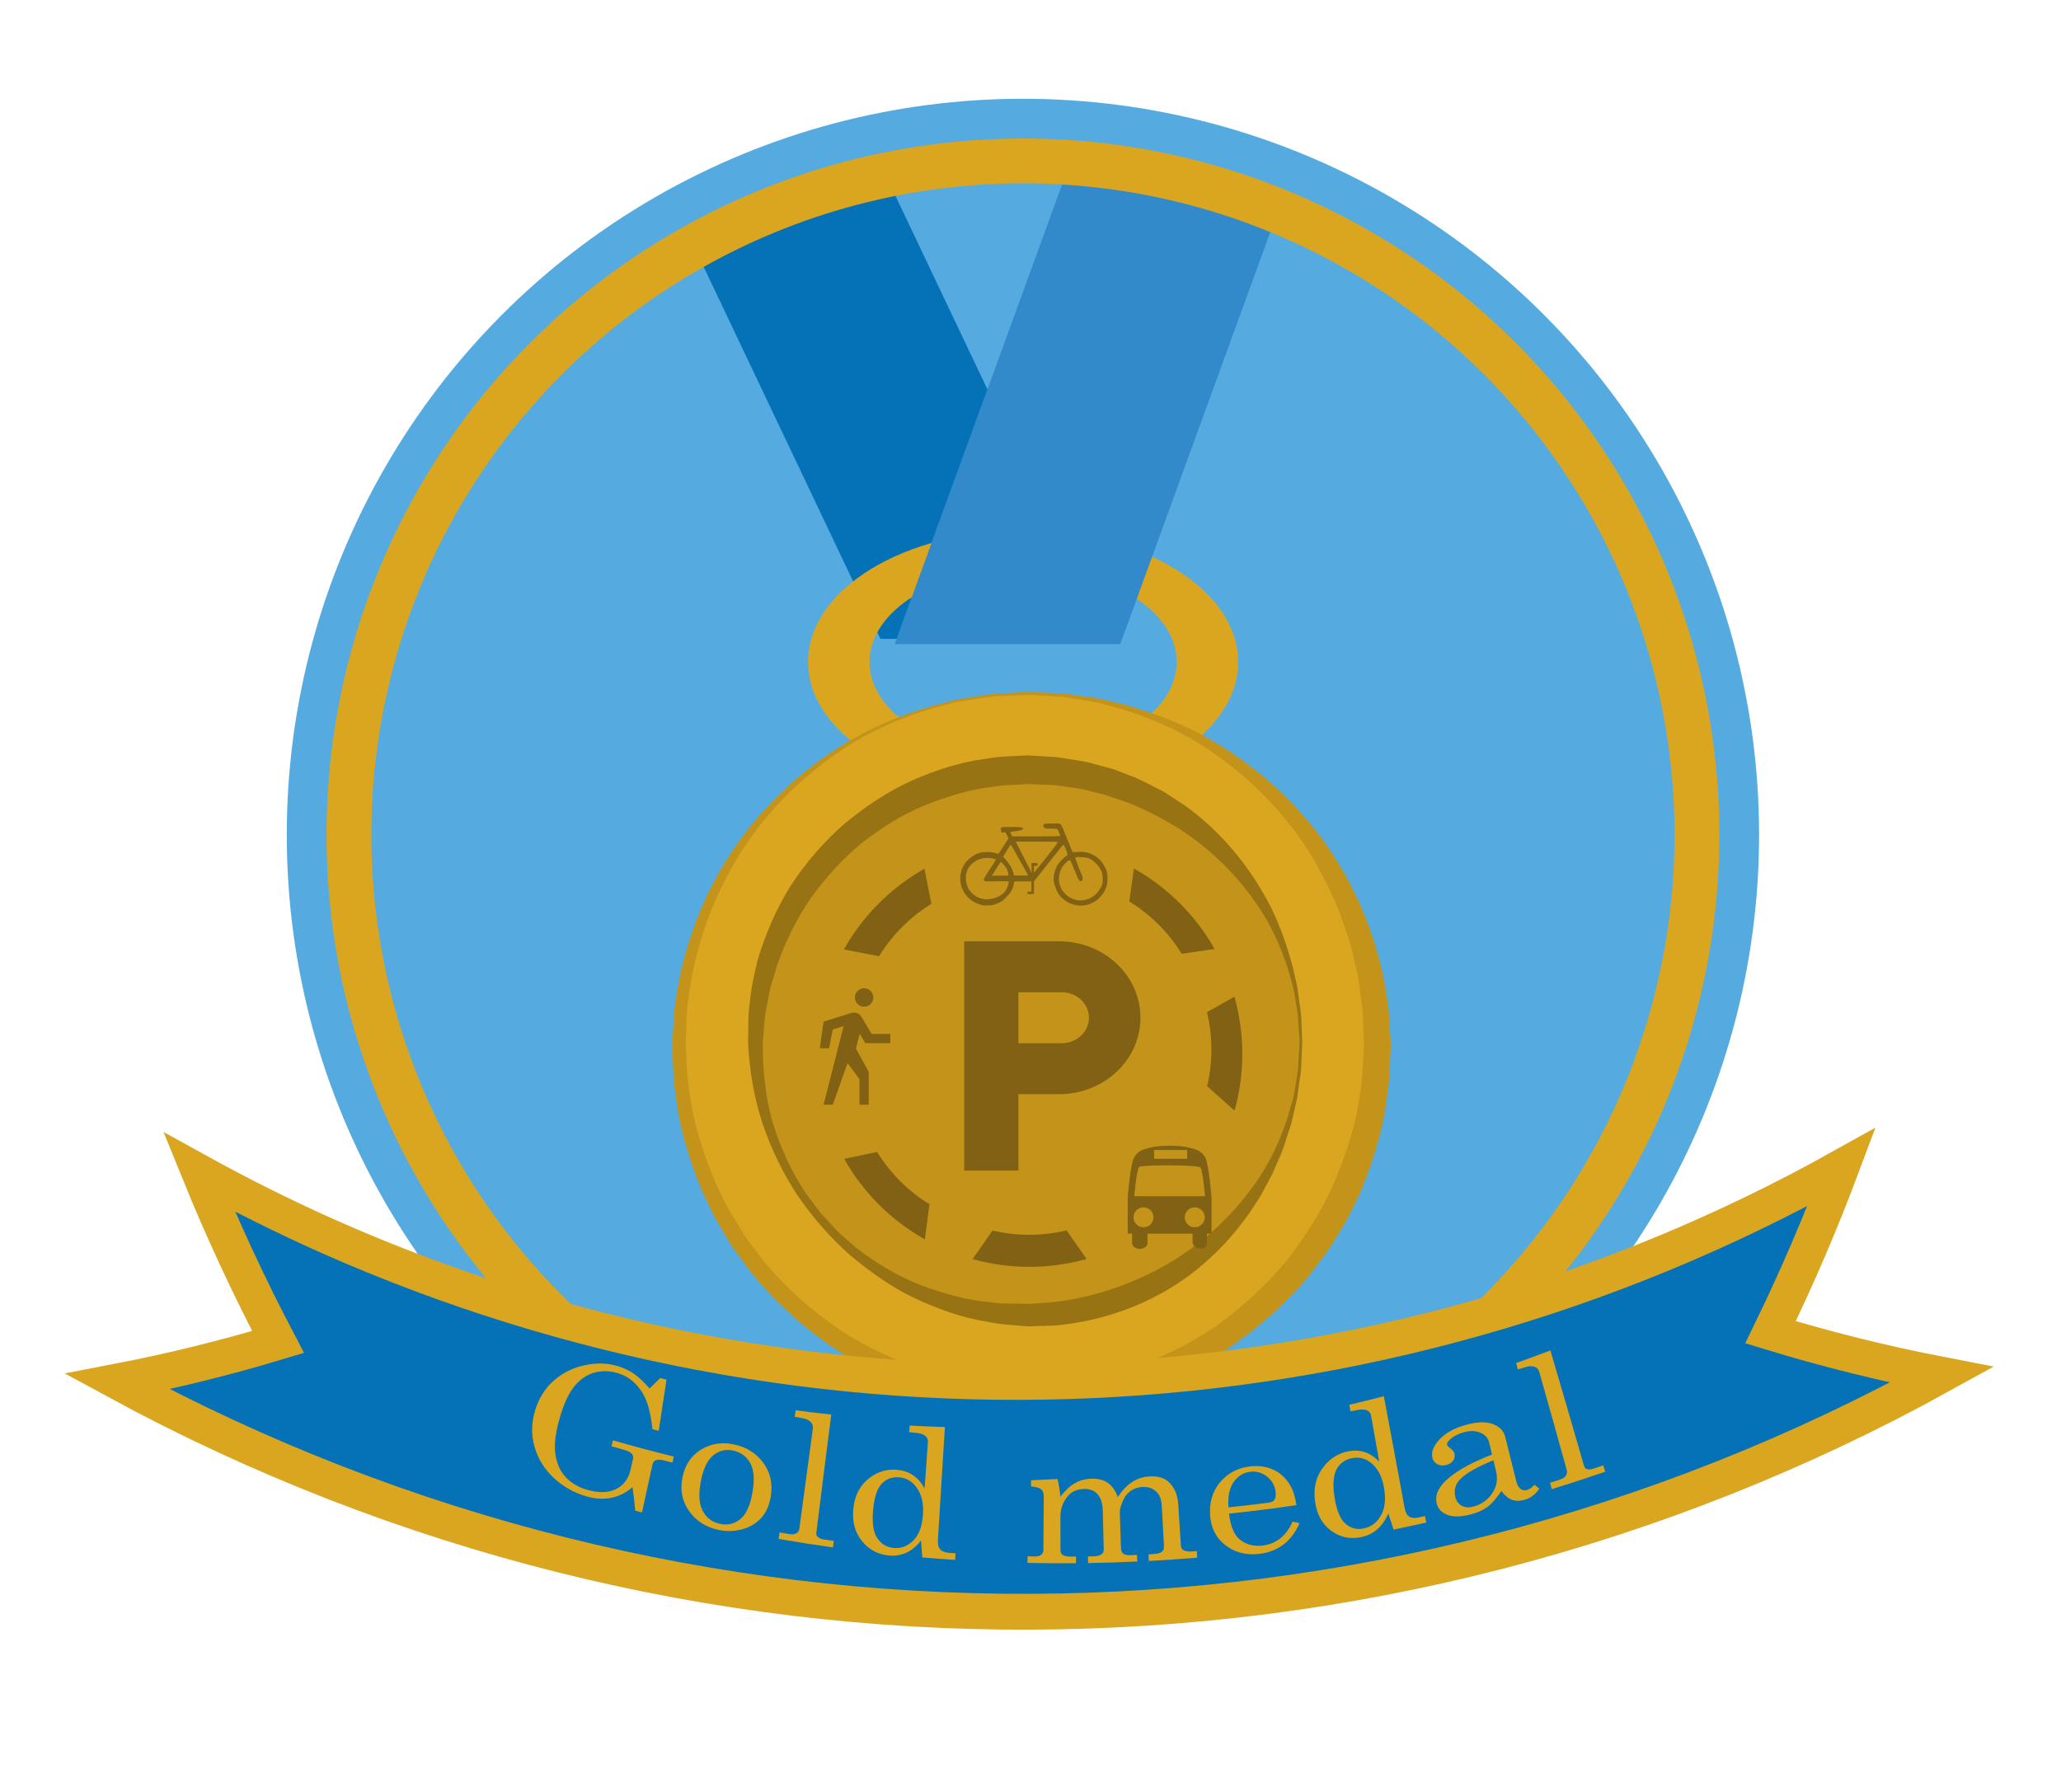 <?xml version="1.0" encoding="utf-8"?>
<!-- Generator: Adobe Illustrator 16.0.0, SVG Export Plug-In . SVG Version: 6.00 Build 0)  -->
<!DOCTYPE svg PUBLIC "-//W3C//DTD SVG 1.1//EN" "http://www.w3.org/Graphics/SVG/1.1/DTD/svg11.dtd">
<svg version="1.1" id="Livello_1" xmlns="http://www.w3.org/2000/svg" xmlns:xlink="http://www.w3.org/1999/xlink" x="0px" y="0px"
	 width="230px" height="200px" viewBox="0 0 230 200" enable-background="new 0 0 230 200" xml:space="preserve">
<g>
	<circle fill="#55ABE0" cx="114.155" cy="93.177" r="82.153"/>
	<g>
		<path fill="#0572B7" d="M99.432,20.81c-7.636,1.504-14.855,4.16-21.472,7.785l20.294,42.713h1.809l10.134-27.842L99.432,20.81z"/>
		<polygon fill="#0572B7" points="110.196,43.466 100.062,71.308 123.424,71.308 		"/>
	</g>
	<path fill="#DAA620" d="M114.173,84.366c-9.469,0-17.142-4.692-17.142-10.482c0-5.789,7.673-10.481,17.142-10.481
		s17.142,4.692,17.142,10.481C131.314,79.674,123.642,84.366,114.173,84.366z M114.173,59.21c-13.252,0-23.999,6.571-23.999,14.674
		c0,8.104,10.747,14.676,23.999,14.676c13.251,0,23.999-6.572,23.999-14.676C138.172,65.781,127.424,59.21,114.173,59.21z"/>
	<path fill="#328ACA" d="M118.902,19.545l-8.706,23.921l-10.134,27.842l-0.214,0.586h25.17l17.135-47.077
		C134.896,21.891,127.076,20.065,118.902,19.545z"/>
	<g>
		<path fill="#DAA620" d="M114.74,77.392c-21.521,0-38.974,17.571-38.974,39.238c0,21.666,17.453,39.238,38.974,39.238
			c21.519,0,38.973-17.572,38.973-39.238C153.713,94.963,136.259,77.392,114.74,77.392z M114.74,144.657
			c-15.377,0-27.839-12.547-27.839-28.027s12.462-28.027,27.839-28.027c15.376,0,27.838,12.547,27.838,28.027
			S130.116,144.657,114.74,144.657z"/>
		<g>
			<path fill="#C4941A" d="M114.748,77.541c0,0-0.958,0.046-2.756,0.133c-0.447,0.033-0.955,0.018-1.499,0.1
				c-0.543,0.082-1.137,0.171-1.778,0.268c-0.64,0.109-1.336,0.174-2.062,0.338c-0.722,0.188-1.488,0.389-2.298,0.601
				c-3.196,0.929-7.063,2.378-10.887,5.059c-3.833,2.615-7.735,6.273-10.794,11.091c-3.037,4.809-5.271,10.696-5.953,17.149
				c-0.113,0.802-0.083,1.623-0.133,2.441c-0.006,0.808-0.115,1.671-0.04,2.446c0.118,1.681,0.118,3.433,0.46,5.061
				c0.417,3.328,1.525,6.682,2.893,9.9c0.386,0.791,0.773,1.584,1.161,2.381s0.909,1.525,1.359,2.295l0.7,1.143
				c0.25,0.371,0.535,0.72,0.801,1.081c0.55,0.71,1.065,1.451,1.646,2.143c2.35,2.752,5.114,5.176,8.147,7.256
				c3.086,2.013,6.478,3.559,10.016,4.678c3.57,1.042,7.287,1.506,11.008,1.565c1.772-0.145,3.859-0.13,5.58-0.516l1.349-0.221
				l0.675-0.109l0.67-0.182l2.678-0.721c3.502-1.174,6.84-2.767,9.859-4.811c2.97-2.109,5.65-4.556,7.934-7.294
				c2.197-2.8,4.107-5.78,5.46-8.966c1.332-3.176,2.406-6.438,2.808-9.749c0.334-1.637,0.318-3.293,0.431-4.917l0.031-0.536
				l-0.023-0.632l-0.047-1.256c-0.05-0.823-0.021-1.692-0.134-2.462c-0.107-0.771-0.215-1.538-0.321-2.3
				c-0.06-0.381-0.089-0.762-0.171-1.14l-0.269-1.132c-0.175-0.754-0.349-1.502-0.521-2.245c-0.22-0.729-0.481-1.438-0.717-2.151
				c-0.939-2.856-2.279-5.455-3.696-7.875c-2.953-4.782-6.745-8.462-10.496-11.125c-3.742-2.727-7.563-4.232-10.733-5.208
				c-0.804-0.224-1.564-0.435-2.28-0.634c-0.723-0.174-1.418-0.248-2.056-0.365c-0.64-0.105-1.232-0.203-1.775-0.293
				c-0.543-0.089-1.045-0.08-1.491-0.119c-1.788-0.11-2.742-0.169-2.742-0.169L114.748,77.541z M114.74,77.241
				c0,0,0.963,0.039,2.768,0.111c0.45,0.031,0.959,0.011,1.509,0.089c0.55,0.079,1.15,0.164,1.8,0.257
				c0.646,0.105,1.353,0.167,2.087,0.326c0.732,0.176,1.51,0.363,2.331,0.561c3.248,0.882,7.198,2.239,11.216,4.792
				c4.011,2.517,8.172,6.098,11.58,10.941c3.391,4.857,5.975,10.864,6.857,17.788c0.139,0.861,0.129,1.662,0.201,2.505l0.078,1.255
				l0.04,0.631c-0.001-0.041,0.008,0.144,0.005,0.155l-0.004,0.082l-0.007,0.164l-0.015,0.328c-0.102,1.752-0.084,3.537-0.423,5.31
				c-0.414,3.579-1.538,7.121-2.96,10.57c-0.408,0.842-0.817,1.688-1.229,2.536c-0.412,0.847-0.961,1.625-1.438,2.444l-0.745,1.216
				c-0.265,0.396-0.565,0.768-0.848,1.152c-0.581,0.758-1.13,1.546-1.746,2.282c-2.487,2.939-5.44,5.51-8.672,7.717
				c-3.286,2.14-6.9,3.783-10.671,4.965l-2.878,0.719l-0.721,0.179l-0.746,0.109l-1.492,0.216c-0.996,0.146-1.998,0.307-2.941,0.306
				l-2.938,0.121c-3.955-0.116-7.894-0.671-11.66-1.832c-3.734-1.237-7.294-2.928-10.514-5.099
				c-3.169-2.237-6.037-4.831-8.458-7.755c-0.599-0.734-1.13-1.519-1.694-2.272c-0.273-0.383-0.565-0.752-0.821-1.145l-0.718-1.208
				c-0.461-0.813-0.991-1.584-1.387-2.423c-0.394-0.84-0.787-1.676-1.178-2.508c-1.387-3.407-2.477-6.856-2.874-10.419
				c-0.331-1.781-0.298-3.471-0.394-5.166c-0.007-0.229-0.023-0.384-0.021-0.672l0.039-0.643l0.08-1.279
				c0.071-0.847,0.063-1.696,0.2-2.524c0.87-6.665,3.318-12.679,6.601-17.481c3.303-4.809,7.354-8.41,11.283-10.976
				c3.938-2.597,7.841-4.011,11.062-4.939c0.815-0.209,1.588-0.407,2.314-0.594c0.73-0.17,1.435-0.241,2.08-0.354
				c0.647-0.102,1.247-0.195,1.796-0.281c0.55-0.085,1.053-0.072,1.501-0.108c1.797-0.098,2.755-0.148,2.755-0.148L114.74,77.241z"
				/>
			<path fill="#C4941A" d="M114.732,144.807c0,0-0.685-0.037-1.968-0.107c-0.32-0.027-0.68-0.018-1.072-0.079
				c-0.394-0.062-0.822-0.13-1.286-0.202c-0.462-0.082-0.966-0.134-1.488-0.255c-0.52-0.133-1.072-0.274-1.655-0.424
				c-2.305-0.662-5.099-1.667-7.928-3.51c-2.821-1.825-5.736-4.39-8.13-7.823c-2.38-3.43-4.159-7.744-4.806-12.536
				c-0.102-0.595-0.1-1.206-0.153-1.815c-0.021-0.623-0.127-1.199-0.077-1.873c0.064-1.213,0.036-2.411,0.271-3.705
				c0.282-2.578,1.058-5.057,2.05-7.517c1.025-2.449,2.479-4.745,4.159-6.9c1.74-2.113,3.804-3.99,6.086-5.61
				c2.319-1.573,4.888-2.801,7.583-3.701c2.719-0.846,5.563-1.254,8.422-1.346c1.507,0.082,2.73,0.024,4.242,0.292
				c1.474,0.147,2.847,0.527,4.236,0.871c2.732,0.845,5.354,2.025,7.738,3.567c2.347,1.59,4.495,3.444,6.301,5.572
				c1.749,2.165,3.277,4.484,4.367,6.975c1.028,2.504,1.838,5.074,2.135,7.669c0.243,1.285,0.23,2.579,0.301,3.849l0.01,0.238
				l0.006,0.119l0.002,0.059l-0.004,0.133l-0.03,0.45l-0.062,0.896c-0.055,0.604-0.05,1.167-0.152,1.795
				c-0.661,5.051-2.576,9.357-5.063,12.843c-2.498,3.469-5.524,6.013-8.427,7.789c-2.91,1.798-5.75,2.747-8.081,3.362
				c-0.589,0.138-1.147,0.268-1.673,0.39c-0.525,0.112-1.031,0.154-1.495,0.228c-0.465,0.064-0.895,0.124-1.289,0.178
				c-0.394,0.055-0.758,0.039-1.08,0.06c-1.292,0.046-1.98,0.071-1.98,0.071L114.732,144.807z M114.74,144.507
				c0,0,0.681-0.044,1.955-0.129c0.317-0.029,0.677-0.024,1.063-0.089c0.387-0.065,0.809-0.137,1.265-0.215
				c0.454-0.085,0.949-0.141,1.463-0.266c0.509-0.146,1.05-0.301,1.622-0.464c2.254-0.71,4.965-1.806,7.599-3.777
				c2.643-1.923,5.299-4.565,7.343-7.974c0.982-1.723,1.897-3.571,2.544-5.59c0.161-0.504,0.341-1.006,0.491-1.521
				c0.116-0.524,0.233-1.053,0.352-1.585c0.296-1.064,0.337-2.124,0.514-3.201c0.076-0.537,0.054-1.168,0.085-1.753l0.029-0.897
				l0.015-0.451c0.002-0.086,0,0.054-0.002,0.02l-0.003-0.054l-0.007-0.106l-0.012-0.215c-0.082-1.142-0.072-2.307-0.309-3.456
				c-0.285-2.327-1.045-4.617-1.983-6.848c-0.944-2.239-2.282-4.337-3.821-6.31c-1.602-1.927-3.478-3.656-5.562-5.149
				c-2.118-1.446-4.464-2.575-6.927-3.413c-1.255-0.34-2.514-0.727-3.771-0.881c-1.183-0.277-2.717-0.273-3.943-0.381
				c-2.624,0.035-5.248,0.352-7.77,1.08c-2.5,0.781-4.899,1.864-7.084,3.279c-2.147,1.463-4.108,3.17-5.775,5.111
				c-1.608,1.982-3.02,4.104-4.029,6.386c-0.974,2.272-1.768,4.655-2.068,6.999c-0.246,1.141-0.25,2.401-0.338,3.6
				c-0.055,0.533,0.02,1.157,0.021,1.727c0.032,0.58,0.007,1.163,0.085,1.731c0.46,4.58,2.024,8.768,4.157,12.204
				c2.15,3.442,4.918,6.063,7.642,7.938c2.714,1.927,5.472,2.967,7.752,3.63c0.577,0.151,1.124,0.294,1.639,0.429
				c0.518,0.116,1.015,0.162,1.471,0.239c0.457,0.068,0.88,0.132,1.268,0.189s0.751,0.046,1.07,0.07
				c1.284,0.06,1.969,0.092,1.969,0.092L114.74,144.507z"/>
		</g>
	</g>
	<g>
		<circle fill="#C4941A" cx="114.74" cy="116.349" r="30.438"/>
		<path fill="#987314" d="M145.327,116.356c0,0-0.031,0.746-0.092,2.146c-0.024,0.35-0.012,0.74-0.07,1.17
			c-0.062,0.43-0.131,0.898-0.203,1.404c-0.086,0.505-0.129,1.058-0.239,1.634c-0.131,0.571-0.271,1.179-0.418,1.821
			c-0.075,0.321-0.153,0.65-0.231,0.989c-0.111,0.329-0.225,0.667-0.342,1.012c-0.238,0.688-0.422,1.439-0.736,2.172
			c-0.318,0.735-0.648,1.5-0.992,2.293c-0.391,0.771-0.833,1.552-1.274,2.373c-1.901,3.182-4.622,6.55-8.418,9.273
			c-3.784,2.71-8.646,4.662-13.978,5.241c-0.662,0.091-1.341,0.064-2.017,0.102l-1.019,0.031l-0.511,0.016l-0.127-0.001
			l-0.062-0.005l-0.123-0.008l-0.246-0.018c-1.319-0.122-2.616-0.159-4.045-0.479c-2.826-0.438-5.487-1.41-8.102-2.622
			c-2.606-1.233-4.981-2.954-7.233-4.821c-2.196-1.951-4.152-4.189-5.845-6.649c-1.65-2.491-2.947-5.228-3.929-8.096
			c-0.95-2.885-1.438-5.92-1.596-8.986c0.057-1.589-0.036-2.979,0.218-4.574c0.125-1.575,0.497-3.067,0.838-4.575
			c0.879-2.957,2.109-5.811,3.749-8.411c1.688-2.562,3.698-4.886,5.98-6.866c2.325-1.918,4.821-3.604,7.515-4.808
			c2.687-1.188,5.481-2.084,8.301-2.43c1.396-0.274,2.805-0.276,4.188-0.355l0.26-0.01l0.13-0.005l0.064-0.002l0.144,0.004
			l0.49,0.029l0.977,0.06c0.66,0.056,1.272,0.044,1.958,0.153c1.354,0.241,2.747,0.363,3.985,0.758
			c0.633,0.17,1.26,0.339,1.883,0.506c0.609,0.208,1.199,0.459,1.791,0.685c1.199,0.415,2.285,1.033,3.375,1.578
			c0.556,0.252,1.046,0.61,1.548,0.935c0.497,0.327,0.99,0.652,1.478,0.974c3.789,2.753,6.505,6.128,8.402,9.317
			c1.927,3.201,2.908,6.31,3.571,8.851c0.146,0.643,0.285,1.251,0.416,1.823c0.108,0.575,0.151,1.126,0.234,1.63
			c0.072,0.506,0.139,0.974,0.199,1.402c0.058,0.429,0.044,0.824,0.067,1.176c0.057,1.406,0.086,2.156,0.086,2.156V116.356z
			 M145.028,116.349c0,0-0.046-0.741-0.131-2.133c-0.03-0.347-0.024-0.737-0.092-1.159c-0.068-0.423-0.144-0.883-0.226-1.381
			c-0.086-0.497-0.154-1.036-0.296-1.596c-0.159-0.555-0.328-1.145-0.507-1.768c-0.761-2.463-1.997-5.405-4.147-8.265
			c-2.104-2.874-5.014-5.708-8.685-7.955c-1.87-1.06-3.839-2.12-6.028-2.838c-0.543-0.184-1.092-0.37-1.645-0.557
			c-0.566-0.139-1.138-0.278-1.713-0.419c-1.153-0.345-2.307-0.396-3.479-0.6c-0.583-0.091-1.271-0.069-1.908-0.11l-0.978-0.039
			l-0.491-0.02c-0.093-0.002,0.057-0.001,0.021,0.001l-0.059,0.004l-0.116,0.008l-0.234,0.015c-1.244,0.086-2.516,0.063-3.771,0.315
			c-2.542,0.299-5.042,1.12-7.502,2.102c-2.459,1.021-4.756,2.494-6.919,4.181c-2.129,1.743-3.989,3.837-5.638,6.116
			c-1.607,2.314-2.857,4.892-3.799,7.598l-0.607,2.067c-0.239,0.689-0.29,1.389-0.448,2.086c-0.335,1.342-0.357,2.957-0.508,4.346
			c-0.017,2.907,0.268,5.834,1.024,8.662c0.838,2.796,2.023,5.489,3.618,7.914c0.395,0.605,0.85,1.17,1.281,1.747
			c0.223,0.283,0.425,0.584,0.664,0.852l0.731,0.792c0.502,0.512,0.938,1.087,1.488,1.543l1.608,1.399
			c2.237,1.736,4.655,3.174,7.2,4.167c2.533,0.957,5.166,1.702,7.701,1.908c1.225,0.208,2.607,0.148,3.915,0.192l0.247,0.008
			l0.123,0.004l0.062,0.002c0.034,0.002-0.08-0.005-0.004-0.005l0.471-0.034l0.937-0.066c0.621-0.06,1.243-0.053,1.849-0.162
			c4.879-0.64,9.272-2.365,12.947-4.606c3.663-2.276,6.568-5.118,8.667-8c2.149-2.864,3.388-5.809,4.144-8.274
			c0.179-0.624,0.347-1.214,0.505-1.77c0.141-0.56,0.208-1.097,0.292-1.593c0.08-0.497,0.154-0.957,0.222-1.378
			c0.065-0.422,0.059-0.818,0.088-1.166c0.081-1.397,0.125-2.144,0.125-2.144V116.349z"/>
	</g>
	<circle fill="none" stroke="#DAA620" stroke-width="5" stroke-miterlimit="10" cx="114.155" cy="93.177" r="75.216"/>
	<g>
		<g>
			<path fill="#816214" d="M97.879,128.568l-3.676,0.773c2.077,3.673,5.142,6.816,9.006,8.987l0.52-3.922
				C101.297,132.911,99.318,130.896,97.879,128.568z"/>
			<path fill="#816214" d="M103.938,100.878l-0.775-3.919c-3.672,2.077-6.813,5.142-8.986,9.007l3.923,0.762
				C99.595,104.297,101.611,102.317,103.938,100.878z"/>
			<path fill="#816214" d="M131.873,106.45l3.674-0.53c-2.077-3.673-5.14-6.814-9.006-8.987l-0.52,3.68
				C128.454,102.106,130.434,104.122,131.873,106.45z"/>
			<path fill="#816214" d="M110.762,137.339l-2.223,3.191c4.273,1.188,8.66,1.122,12.723-0.015l-2.234-3.188
				C116.365,137.962,113.541,137.993,110.762,137.339z"/>
			<path fill="#816214" d="M137.76,111.243l-3.061,1.721c0.634,2.663,0.666,5.487,0.01,8.266l3.065,2.737
				C138.962,119.694,138.896,115.307,137.76,111.243z"/>
		</g>
		<path fill="#816214" d="M118.192,105.06h-10.591v25.593h6.051v-8.53h4.54c5.016,0,9.078-3.818,9.078-8.531
			C127.271,108.877,123.208,105.06,118.192,105.06z M118.494,116.434h-4.842v-5.687h4.842c1.672,0,3.027,1.272,3.027,2.844
			C121.521,115.161,120.166,116.434,118.494,116.434z"/>
		<g>
			<g>
				<circle fill="#816214" cx="96.431" cy="111.327" r="1.031"/>
			</g>
			<g>
				<path fill="#816214" d="M96.557,116.428h2.796v-1.03h-2.077l-1.146-1.908c-0.168-0.287-0.479-0.476-0.836-0.476
					c-0.098,0-0.192,0.015-0.281,0.04l-3.107,0.968l-0.42,2.979h1.031l0.42-2.1l1.207-0.375l-2.238,8.774h1.031l1.644-4.645
					l1.335,1.781v2.863h1.031v-3.668l-1.427-2.601l0.422-1.645L96.557,116.428z"/>
			</g>
		</g>
		<path fill="#816214" d="M123.523,97.304c-0.433-1.354-1.588-2.241-2.892-2.227l-0.945,0.034l-0.3-0.751
			c-0.58-1.456-0.881-2.17-0.973-2.309s-0.103-0.141-0.963-0.141c-0.763,0-0.883,0.014-0.947,0.102
			c-0.107,0.14-0.101,0.226,0.031,0.359c0.104,0.103,0.193,0.115,0.772,0.115c0.458,0,0.673,0.021,0.712,0.072
			c0.064,0.086,0.306,0.674,0.306,0.743c0,0.028-1.207,0.049-2.682,0.049h-2.681l-0.114-0.226c-0.064-0.126-0.117-0.239-0.117-0.254
			c0-0.016,0.274-0.058,0.611-0.098c0.683-0.081,0.933-0.202,0.77-0.369c-0.074-0.076-0.279-0.094-1.194-0.105
			c-0.752-0.009-1.127,0.008-1.17,0.051c-0.033,0.035-0.055,0.164-0.045,0.289c0.016,0.197,0.033,0.311,0.217,0.289l0.276-0.036
			l0.36,0.679l-1.127,1.727c-0.802-0.241-1.529-0.295-2.354-0.03c-0.396,0.167-0.958,0.565-1.215,0.866
			c-0.337,0.394-0.601,0.988-0.68,1.531c-0.01,0.061-0.015,0.121-0.019,0.181v0.412c0.084,1.169,0.896,2.263,2.03,2.64
			c0.526,0.176,0.538,0.179,1.089,0.159c0.411-0.014,0.61-0.055,0.968-0.193c0.519-0.201,0.761-0.401,1.304-0.993
			c0.547-0.602,0.604-1.286,0.626-1.468c0.046-0.017,0.494-0.032,0.999-0.032h0.918l0.009,0.462
			c0.005,0.254-0.013,0.577-0.011,0.634c0.005,0.079-0.023,0.033-0.219,0.047c-0.22,0.014-0.247,0.033-0.23,0.145
			c0.014,0.102,0.062,0.131,0.242,0.146c0.125,0.011,0.423-0.037,0.497-0.057l0.017-1.393l0.388-0.483
			c0.221-0.279,0.422-0.535,0.445-0.564c0.025-0.033,0.139-0.176,0.251-0.319s0.641-0.811,1.173-1.484
			c0.534-0.674,0.986-1.228,1.009-1.228c0.025,0,0.072,0.06,0.105,0.133c0.206,0.434,0.317,0.722,0.344,0.891
			c0.027,0.164,0.012,0.194-0.122,0.246c-0.227,0.087-0.853,0.748-1.036,1.102c-0.23,0.44-0.382,1.002-0.382,1.42
			c0,0.619,0.415,1.641,0.842,2.064c1.156,1.156,2.825,1.262,4.085,0.258c0.439-0.391,0.812-0.904,0.991-1.47
			C123.616,98.505,123.633,97.646,123.523,97.304z M111.672,96.18c0.405,0.368,0.797,0.73,0.871,1.537l-1.854,0.028L111.672,96.18z
			 M110.045,100.366c-1.107-0.037-2.271-0.884-2.26-2.437c0.01-1.535,1.659-2.6,3.373-2.008c-0.451,0.796-1.487,2.155-1.363,2.327
			c0.13,0.18,0.376,0.12,1.54,0.12h1.239C112.447,100.088,110.719,100.388,110.045,100.366z M113.164,97.709
			c-0.168-0.825-0.642-1.487-1.211-2.098l0.811-1.337c0.034,0,0.188,0.229,0.342,0.504c0.154,0.278,0.588,1.049,0.964,1.713
			c0.376,0.662,0.677,1.234,0.649,1.234L113.164,97.709z M116.744,95.724c-0.041,0.049-0.207,0.274-0.383,0.489l-0.977,1.189
			l-0.001-0.746c0.15-0.004,0.452-0.003,0.441-0.192c-0.007-0.191-0.427-0.139-0.718-0.125l0.029,1.087l-1.785-3.497h2.343
			c1.968,0,2.342,0.014,2.342,0.082C118.036,94.073,117.377,94.945,116.744,95.724z M122.291,99.802
			c-0.614,0.594-1.512,0.835-2.3,0.619c-1.187-0.328-1.975-1.482-1.793-2.635c0.101-0.641,0.274-1.005,0.673-1.41
			c0.466-0.477,0.55-0.479,0.722-0.025c0.042,0.111,0.131,0.334,0.2,0.492s0.227,0.54,0.353,0.848
			c0.254,0.632,0.399,0.779,0.602,0.596c0.165-0.231,0.021-0.569-0.161-0.963c-0.098-0.178-0.59-1.502-0.59-1.588
			c0.139-0.137,0.457-0.071,0.649-0.064c0.553,0.024,0.698,0.053,0.987,0.187c0.427,0.2,0.982,0.755,1.182,1.186
			c0.133,0.285,0.238,0.396,0.246,1.052C123.139,98.758,122.723,99.327,122.291,99.802z"/>
		<path fill="#816214" d="M134.489,129.173c-0.41-0.705-0.901-0.857-1.688-1.061c-0.787-0.201-1.581-0.232-2.27-0.232
			s-1.481,0.031-2.269,0.232c-0.786,0.203-1.282,0.355-1.693,1.061c-0.412,0.703-0.721,4.285-0.721,4.469c0,0.187,0,4.044,0,4.044
			h0.492c0,0.246,0,1.081,0,1.091c0,0.347,0.512,0.628,0.859,0.628c0.346,0,0.859-0.281,0.859-0.628c0-0.01,0-0.845,0-1.091h5.027
			c0,0.246,0,0.972,0,0.98c0.08,0.628,0.669,0.683,1.015,0.683c0.347,0,0.587-0.226,0.587-0.572c0-0.01,0-0.845,0-1.091h0.518
			c0,0,0.001-3.657,0.001-3.86C135.208,133.625,134.902,129.876,134.489,129.173z M128.797,128.354h3.683v0.982h-3.683V128.354z
			 M127.61,136.978c-0.617,0-1.116-0.497-1.116-1.113s0.499-1.113,1.116-1.113c0.614,0,1.114,0.497,1.114,1.113
			S128.225,136.978,127.61,136.978z M126.582,133.512c0,0,0.26-2.978,0.535-3.254c0.277-0.276,6.554-0.243,6.83,0.033
			c0.277,0.275,0.533,3.221,0.533,3.221H126.582z M133.329,136.978c-0.616,0-1.114-0.497-1.114-1.113s0.498-1.113,1.114-1.113
			c0.613,0,1.115,0.497,1.115,1.113S133.942,136.978,133.329,136.978z"/>
	</g>
	<g>
		<g>
			<path fill="#0572B7" stroke="#DAA620" stroke-width="4" stroke-miterlimit="10" d="M216.7,153.443
				c-6.562-1.267-12.94-2.861-19.115-4.75c2.963-6.088,5.604-12.242,7.921-18.431c-52.148,29.121-114.772,31.745-168.899,7.72
				c-4.867-2.171-9.666-4.558-14.381-7.16c2.587,6.365,5.521,12.695,8.804,18.955c-5.812,1.755-11.8,3.237-17.947,4.422
				C76.559,188.698,153.37,188.46,216.7,153.443L216.7,153.443L216.7,153.443z"/>
		</g>
	</g>
	<g>
		<g>
			<path fill="#DAA620" d="M72.487,154.977c0.398-0.39,0.797-0.78,1.192-1.171c0.232,0.063,0.469,0.124,0.706,0.186
				c-0.301,1.901-0.589,3.804-0.874,5.708c-0.232-0.06-0.467-0.124-0.705-0.186c-0.172-1.753-0.53-3.084-1.079-4
				c-0.697-1.166-1.63-1.918-2.804-2.262c-0.899-0.267-1.769-0.284-2.608-0.049c-0.835,0.232-1.58,0.742-2.221,1.524
				c-0.641,0.785-1.199,1.999-1.664,3.647c-0.451,1.599-0.604,2.912-0.451,3.945c0.157,1.031,0.528,1.877,1.131,2.528
				c0.603,0.654,1.386,1.126,2.352,1.413c1.31,0.393,2.405,0.368,3.26-0.05c0.856-0.417,1.396-1.122,1.623-2.103
				c0.101-0.438,0.205-0.878,0.305-1.316c0.053-0.206-0.01-0.395-0.166-0.56c-0.16-0.164-0.449-0.305-0.878-0.425
				c-0.458-0.128-0.914-0.256-1.37-0.389c0.053-0.221,0.109-0.439,0.163-0.66c2.256,0.649,4.52,1.253,6.79,1.812
				c-0.043,0.224-0.096,0.446-0.14,0.668c-0.309-0.075-0.617-0.152-0.925-0.229c-0.408-0.104-0.717-0.119-0.924-0.04
				c-0.199,0.077-0.331,0.234-0.382,0.47c-0.395,1.791-0.785,3.582-1.177,5.371c-0.25-0.062-0.498-0.129-0.747-0.195
				c-0.085-0.907-0.188-1.784-0.306-2.627c-0.733,0.626-1.545,1.026-2.41,1.195c-0.869,0.17-1.802,0.106-2.784-0.185
				c-1.412-0.416-2.632-1.123-3.66-2.104c-1.024-0.979-1.726-2.134-2.091-3.444c-0.369-1.315-0.341-2.65,0.067-4.013
				c0.41-1.37,1.109-2.478,2.088-3.342c0.978-0.866,2.116-1.43,3.428-1.714c1.31-0.283,2.529-0.258,3.682,0.084
				c0.658,0.193,1.26,0.477,1.806,0.844C71.261,153.68,71.856,154.233,72.487,154.977z"/>
			<path fill="#DAA620" d="M81.901,161.213c1.371,0.287,2.443,0.951,3.244,2.004c0.797,1.054,1.099,2.3,0.879,3.737
				c-0.151,0.994-0.493,1.8-1.032,2.42c-0.542,0.616-1.245,1.054-2.121,1.299c-0.871,0.249-1.779,0.273-2.715,0.075
				c-1.383-0.293-2.474-0.996-3.255-2.098c-0.784-1.102-1.024-2.355-0.741-3.757c0.287-1.408,0.983-2.436,2.083-3.104
				C79.341,161.119,80.551,160.933,81.901,161.213z M81.78,161.895c-0.816-0.169-1.539,0.01-2.191,0.543
				c-0.647,0.532-1.111,1.495-1.377,2.895c-0.272,1.423-0.205,2.525,0.21,3.303c0.417,0.779,1.05,1.264,1.911,1.442
				c0.886,0.188,1.659,0.001,2.314-0.553c0.659-0.552,1.104-1.585,1.347-3.09c0.228-1.393,0.127-2.455-0.292-3.182
				C83.287,162.527,82.646,162.077,81.78,161.895z"/>
			<path fill="#DAA620" d="M92.766,157.878c-0.566,4.4-1.12,8.801-1.665,13.199c-0.025,0.182,0.023,0.33,0.143,0.447
				c0.176,0.156,0.396,0.259,0.669,0.298c0.378,0.055,0.755,0.107,1.131,0.16c-0.028,0.243-0.054,0.486-0.085,0.729
				c-2.022-0.282-4.048-0.599-6.066-0.948c0.029-0.242,0.07-0.485,0.102-0.727c0.359,0.064,0.715,0.123,1.071,0.184
				c0.349,0.059,0.618,0.029,0.808-0.085c0.188-0.116,0.302-0.3,0.337-0.562c0.491-3.686,0.986-7.374,1.493-11.061
				c0.046-0.324-0.021-0.576-0.191-0.756c-0.238-0.252-0.546-0.404-0.929-0.469c-0.3-0.05-0.599-0.101-0.897-0.152
				c0.036-0.241,0.07-0.482,0.107-0.726C90.114,157.584,91.438,157.737,92.766,157.878z"/>
			<path fill="#DAA620" d="M101.52,159.113c1.307,0.068,2.622,0.125,3.926,0.163c-0.264,4.196-0.525,8.387-0.778,12.581
				c-0.025,0.488,0.055,0.85,0.264,1.074c0.201,0.225,0.529,0.355,0.958,0.384c0.25,0.017,0.493,0.033,0.743,0.05
				c-0.012,0.245-0.019,0.491-0.037,0.736c-1.224-0.079-2.447-0.171-3.671-0.273c-0.051-0.633-0.1-1.264-0.146-1.896
				c-0.477,0.629-1.027,1.087-1.633,1.367c-0.61,0.283-1.278,0.383-2.006,0.308c-1.224-0.129-2.225-0.688-2.992-1.663
				c-0.771-0.977-1.068-2.183-0.913-3.612c0.166-1.549,0.834-2.711,1.982-3.51c0.903-0.626,1.878-0.879,2.957-0.77
				c0.652,0.066,1.239,0.271,1.735,0.613c0.502,0.342,0.927,0.826,1.275,1.454c0.122-1.728,0.245-3.458,0.369-5.186
				c0.013-0.275-0.082-0.501-0.304-0.683c-0.221-0.179-0.577-0.292-1.071-0.337c-0.238-0.023-0.478-0.044-0.72-0.066
				C101.48,159.6,101.501,159.358,101.52,159.113z M100.399,164.894c-0.794-0.081-1.445,0.142-1.967,0.67
				c-0.521,0.526-0.854,1.477-0.985,2.851c-0.145,1.49,0.002,2.57,0.437,3.234c0.439,0.665,1.049,1.041,1.824,1.119
				c0.83,0.086,1.568-0.189,2.204-0.818c0.642-0.627,0.998-1.604,1.09-2.918c0.085-1.243-0.153-2.244-0.712-3.011
				C101.807,165.346,101.175,164.972,100.399,164.894z"/>
			<path fill="#DAA620" d="M115.065,165.218c0.982-0.038,1.964-0.085,2.949-0.141c0.16,0.687,0.271,1.341,0.322,1.963
				c0.562-0.72,1.121-1.231,1.673-1.53c0.555-0.3,1.169-0.458,1.836-0.471c0.714-0.015,1.303,0.135,1.774,0.454
				c0.471,0.319,0.844,0.852,1.122,1.596c0.474-0.731,0.999-1.288,1.588-1.669c0.585-0.383,1.233-0.592,1.94-0.634
				c0.933-0.054,1.652,0.149,2.152,0.615c0.641,0.614,1,1.442,1.066,2.479c0.096,1.527,0.197,3.057,0.293,4.582
				c0.016,0.277,0.105,0.458,0.275,0.543c0.223,0.136,0.539,0.188,0.962,0.155c0.182-0.015,0.359-0.029,0.538-0.043
				c0.016,0.245,0.036,0.491,0.052,0.737c-1.801,0.149-3.603,0.271-5.403,0.367c-0.013-0.246-0.024-0.493-0.033-0.739
				c0.18-0.01,0.357-0.019,0.537-0.029c0.458-0.029,0.775-0.111,0.95-0.255c0.171-0.142,0.255-0.346,0.24-0.608
				c-0.084-1.53-0.172-3.06-0.253-4.591c-0.038-0.684-0.256-1.203-0.652-1.555c-0.394-0.351-0.898-0.512-1.506-0.479
				c-0.463,0.024-0.879,0.154-1.242,0.392c-0.368,0.241-0.651,0.564-0.851,0.981c-0.296,0.599-0.442,1.102-0.426,1.51
				c0.042,1.328,0.089,2.654,0.131,3.98c0.008,0.271,0.1,0.467,0.271,0.588c0.173,0.122,0.438,0.178,0.786,0.162
				c0.246-0.01,0.486-0.023,0.731-0.033c0.008,0.247,0.021,0.493,0.03,0.739c-1.829,0.083-3.659,0.143-5.488,0.172
				c-0.005-0.247-0.01-0.492-0.013-0.739c0.207-0.004,0.412-0.008,0.618-0.012c0.391-0.008,0.679-0.08,0.866-0.217
				c0.186-0.136,0.282-0.307,0.274-0.511c-0.034-1.419-0.069-2.839-0.104-4.26c-0.019-0.901-0.217-1.552-0.586-1.948
				c-0.367-0.399-0.851-0.594-1.455-0.583c-0.776,0.011-1.383,0.254-1.798,0.729c-0.6,0.673-0.893,1.457-0.893,2.349
				c0.001,1.232,0.009,2.456,0.008,3.688c-0.001,0.282,0.075,0.478,0.218,0.582c0.209,0.138,0.527,0.207,0.963,0.204
				c0.182-0.003,0.37-0.003,0.55-0.005c0.006,0.249,0.003,0.492,0.007,0.739c-1.806,0.015-3.613,0.007-5.421-0.031
				c0.004-0.246,0.009-0.492,0.012-0.739c0.27,0.006,0.542,0.011,0.812,0.017c0.307,0.004,0.542-0.058,0.706-0.188
				c0.165-0.131,0.247-0.298,0.249-0.5c0.015-2.018,0.025-4.034,0.039-6.05c0-0.336-0.097-0.588-0.281-0.754
				c-0.191-0.165-0.572-0.273-1.146-0.33C115.061,165.671,115.062,165.445,115.065,165.218z"/>
			<path fill="#DAA620" d="M144.675,167.991c-2.501,0.368-5.006,0.685-7.518,0.949c0.162,1.4,0.557,2.357,1.176,2.874
				c0.715,0.578,1.58,0.809,2.595,0.683c1.489-0.183,2.612-1.079,3.324-2.667c0.26,0.057,0.512,0.11,0.769,0.168
				c-0.864,2.019-2.372,3.176-4.482,3.433c-1.438,0.172-2.692-0.145-3.746-0.938c-1.055-0.796-1.632-1.894-1.74-3.286
				c-0.119-1.498,0.25-2.748,1.102-3.765c0.851-1.018,1.943-1.599,3.29-1.764c0.993-0.123,1.873-0.003,2.651,0.355
				c0.775,0.36,1.403,0.938,1.883,1.741C144.31,166.336,144.54,167.077,144.675,167.991z M137.093,168.24
				c1.514-0.157,3.027-0.337,4.538-0.535c0.271-0.036,0.471-0.141,0.597-0.322c0.129-0.18,0.173-0.466,0.127-0.852
				c-0.085-0.72-0.411-1.298-0.968-1.735c-0.562-0.435-1.182-0.615-1.859-0.53c-0.758,0.092-1.378,0.47-1.851,1.14
				C137.198,166.073,137.005,167.018,137.093,168.24z"/>
			<path fill="#DAA620" d="M150.584,156.791c1.282-0.306,2.569-0.624,3.847-0.957c0.785,4.155,1.557,8.309,2.318,12.466
				c0.089,0.487,0.26,0.809,0.512,0.971c0.253,0.162,0.594,0.195,1.025,0.101c0.245-0.056,0.492-0.107,0.737-0.166
				c0.047,0.243,0.097,0.486,0.14,0.729c-1.213,0.275-2.427,0.533-3.64,0.783c-0.2-0.603-0.395-1.203-0.593-1.805
				c-0.317,0.748-0.732,1.349-1.26,1.796c-0.527,0.449-1.152,0.739-1.874,0.872c-1.217,0.222-2.321-0.033-3.296-0.768
				c-0.977-0.735-1.555-1.822-1.748-3.261c-0.214-1.554,0.15-2.878,1.067-3.981c0.72-0.864,1.606-1.392,2.675-1.59
				c0.652-0.122,1.262-0.085,1.832,0.102c0.565,0.192,1.102,0.543,1.592,1.054c-0.304-1.718-0.607-3.437-0.915-5.152
				c-0.05-0.273-0.202-0.464-0.462-0.577c-0.265-0.112-0.63-0.12-1.123-0.022c-0.239,0.046-0.476,0.093-0.712,0.138
				C150.665,157.277,150.624,157.034,150.584,156.791z M150.919,162.736c-0.785,0.146-1.365,0.551-1.742,1.211
				c-0.373,0.662-0.467,1.682-0.264,3.056c0.223,1.495,0.615,2.503,1.199,3.027c0.58,0.526,1.264,0.715,2.035,0.571
				c0.824-0.152,1.476-0.632,1.945-1.426c0.467-0.797,0.585-1.848,0.355-3.152c-0.218-1.233-0.691-2.142-1.422-2.729
				C152.396,162.775,151.69,162.592,150.919,162.736z"/>
			<path fill="#DAA620" d="M171.243,165.725c0.181,0.139,0.36,0.276,0.541,0.415c-0.421,0.641-0.972,1.063-1.643,1.256
				c-0.514,0.148-0.973,0.151-1.379,0.015c-0.406-0.141-0.813-0.472-1.216-0.994c-0.558,0.838-1.089,1.436-1.584,1.795
				c-0.491,0.359-1.124,0.636-1.888,0.831c-1.088,0.275-1.96,0.275-2.607,0.012c-0.646-0.263-1.032-0.716-1.157-1.341
				c-0.187-0.944,0.296-1.875,1.432-2.809c1.14-0.937,2.728-1.774,4.766-2.558c-0.112-0.455-0.222-0.911-0.328-1.366
				c-0.118-0.487-0.436-0.84-0.962-1.069c-0.524-0.224-1.119-0.247-1.802-0.068c-0.631,0.165-1.143,0.421-1.551,0.768
				c-0.286,0.257-0.413,0.467-0.379,0.635c0.024,0.099,0.14,0.226,0.361,0.389c0.264,0.206,0.424,0.406,0.467,0.607
				c0.064,0.287,0.01,0.554-0.163,0.79c-0.171,0.234-0.435,0.398-0.778,0.484c-0.366,0.09-0.698,0.054-0.99-0.106
				c-0.291-0.162-0.474-0.412-0.542-0.754c-0.129-0.642,0.152-1.319,0.85-2.048c0.693-0.727,1.694-1.258,2.992-1.603
				c1.202-0.319,2.175-0.345,2.919-0.062c0.747,0.287,1.21,0.761,1.378,1.427c0.408,1.638,0.814,3.274,1.219,4.912
				c0.107,0.436,0.27,0.733,0.484,0.891c0.214,0.161,0.454,0.206,0.717,0.13C170.692,166.218,170.977,166.024,171.243,165.725z
				 M166.659,162.981c-1.812,0.74-3.062,1.446-3.737,2.154c-0.501,0.531-0.68,1.154-0.53,1.864c0.105,0.496,0.341,0.847,0.709,1.049
				c0.368,0.201,0.801,0.244,1.298,0.115c0.89-0.229,1.595-0.72,2.108-1.469c0.517-0.748,0.664-1.561,0.459-2.426
				C166.865,163.842,166.759,163.411,166.659,162.981z"/>
			<path fill="#DAA620" d="M173.018,150.724c1.27,4.296,2.522,8.595,3.755,12.895c0.051,0.18,0.153,0.295,0.307,0.346
				c0.221,0.067,0.469,0.051,0.734-0.037c0.367-0.123,0.738-0.25,1.105-0.377c0.069,0.236,0.144,0.474,0.211,0.711
				c-1.979,0.681-3.965,1.329-5.958,1.942c-0.062-0.24-0.129-0.479-0.189-0.716c0.354-0.109,0.703-0.219,1.053-0.329
				c0.345-0.108,0.581-0.257,0.71-0.453c0.129-0.192,0.161-0.416,0.088-0.672c-1.002-3.621-2.012-7.241-3.043-10.855
				c-0.087-0.317-0.246-0.52-0.479-0.604c-0.313-0.12-0.664-0.12-1.039-0.001c-0.295,0.093-0.586,0.184-0.881,0.275
				c-0.061-0.238-0.133-0.479-0.195-0.717C170.472,151.679,171.745,151.207,173.018,150.724z"/>
		</g>
	</g>
</g>
</svg>
